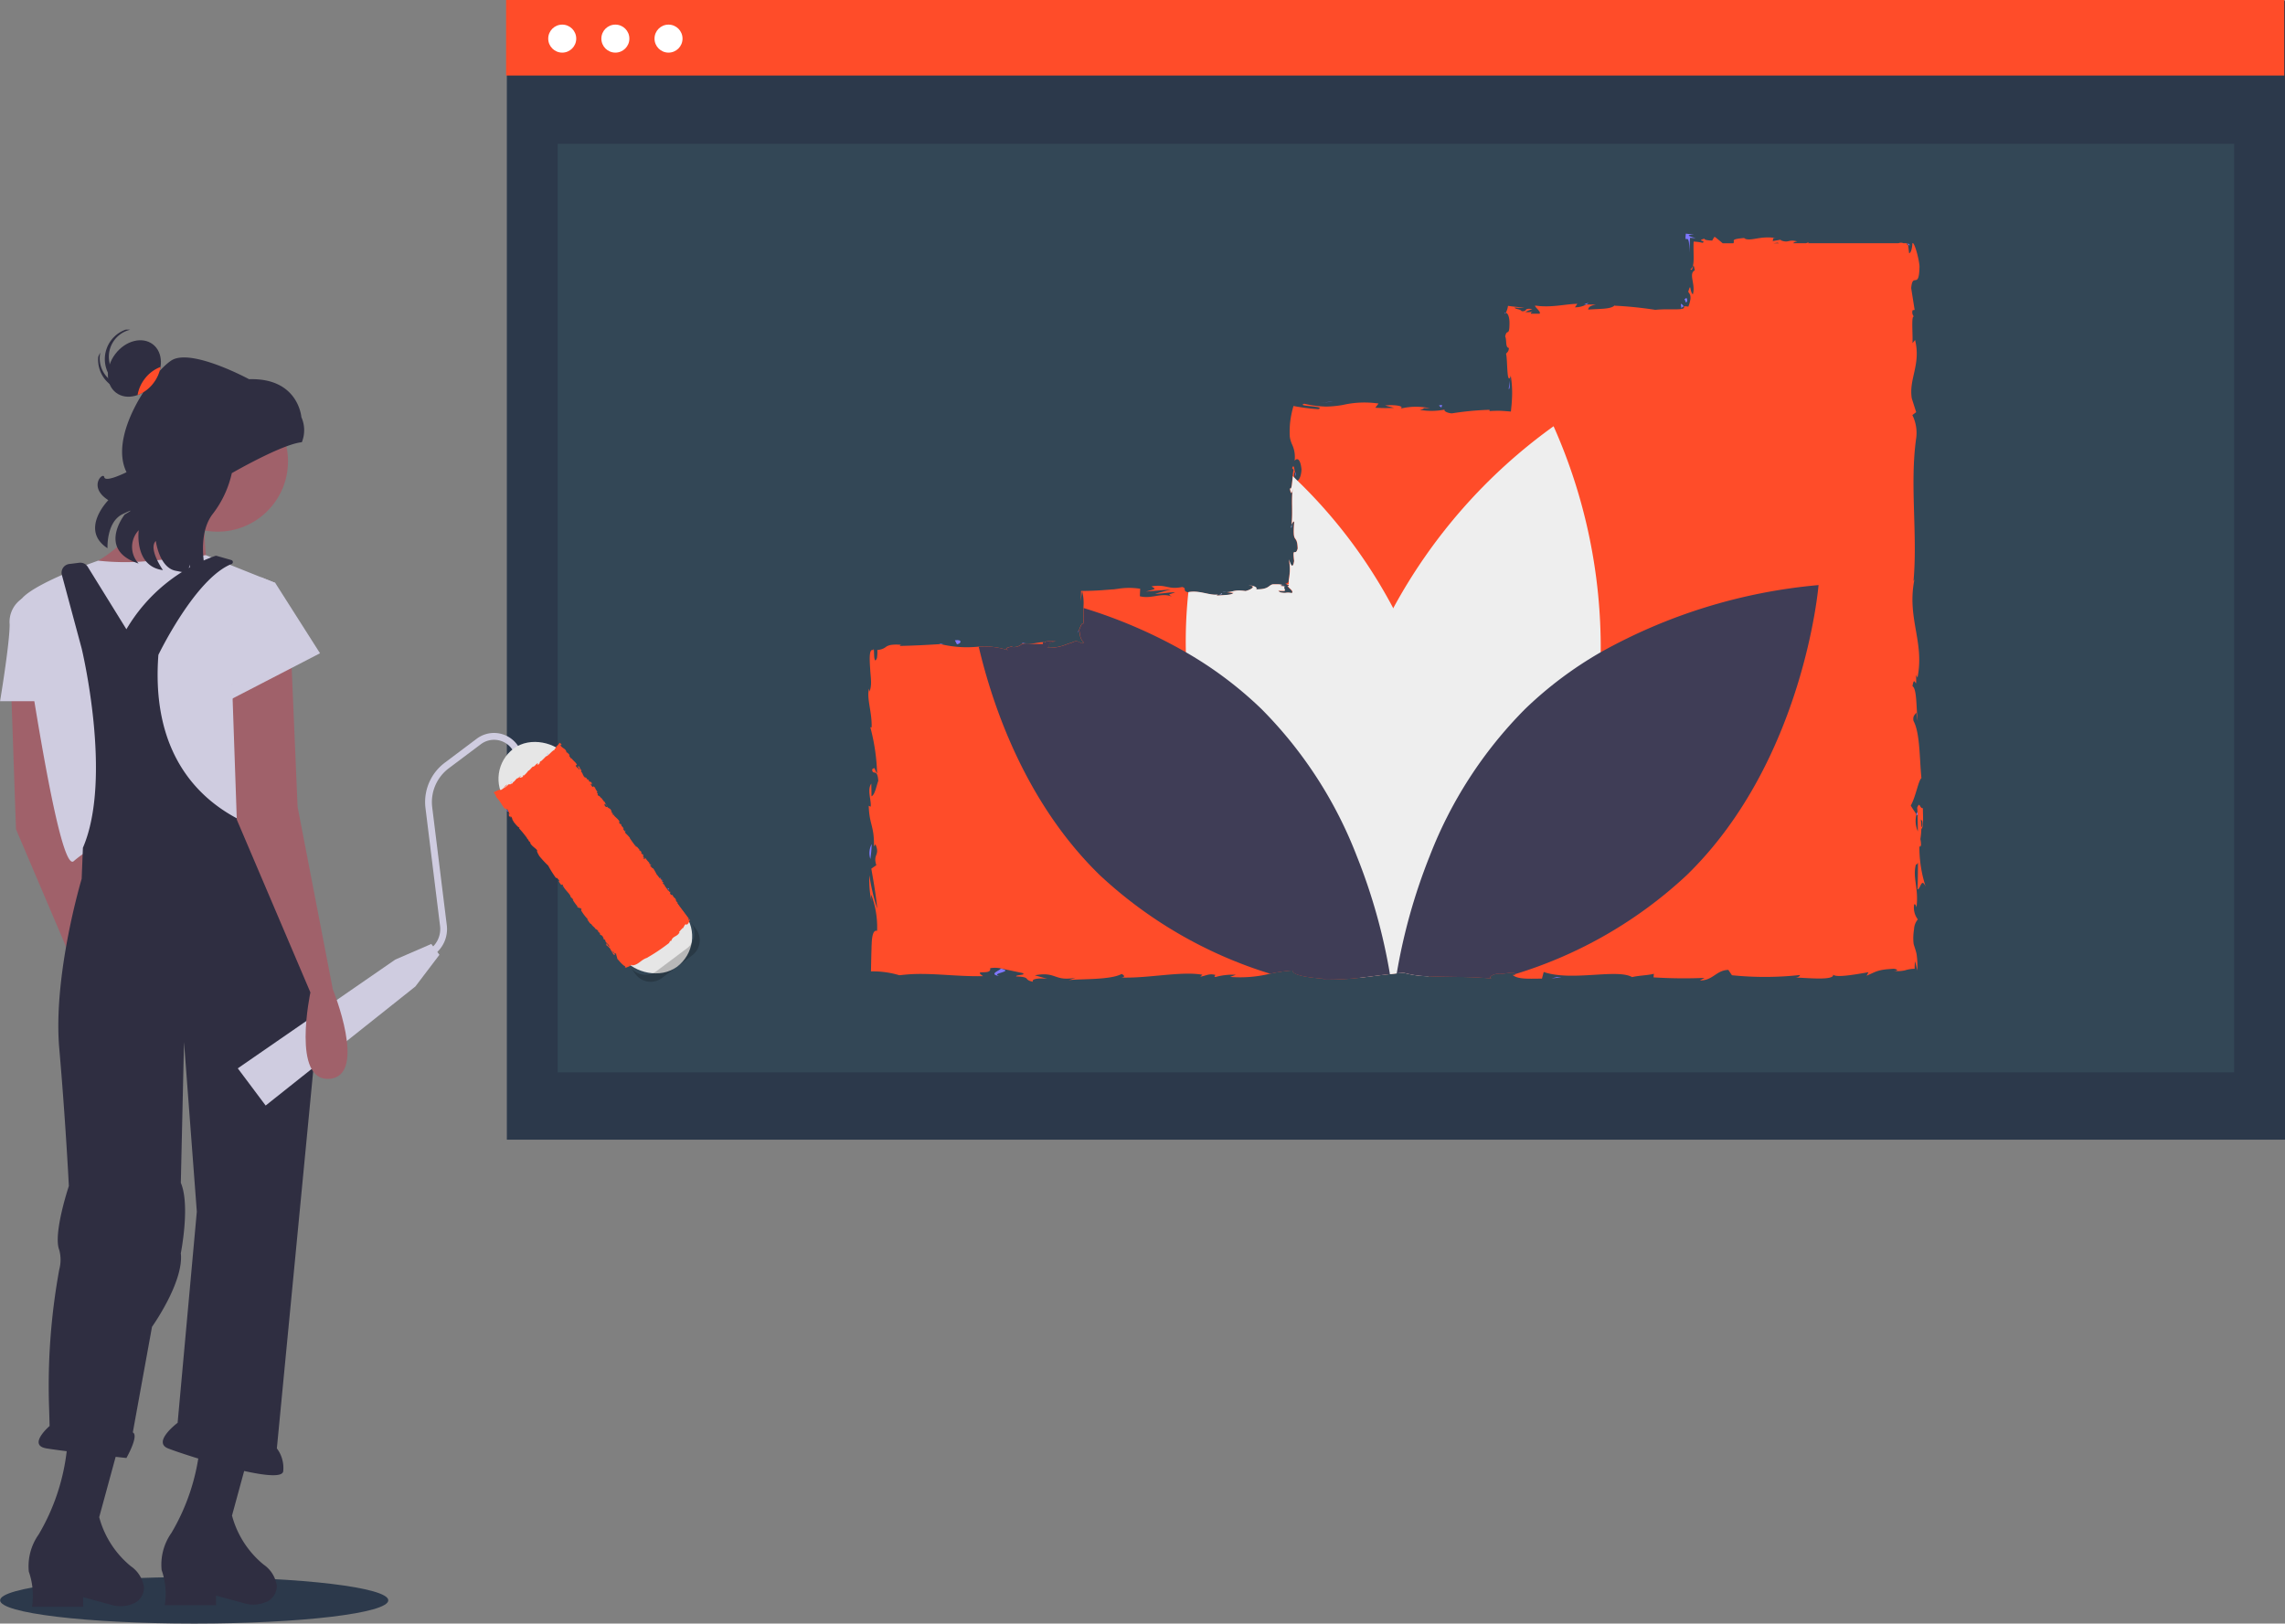 <svg xmlns="http://www.w3.org/2000/svg" viewBox="0 0 156.657 111.322">
  <rect x="0" y="0" width="156.657" height="111.322" fill="#808080" stroke="none"/>
  <g transform="translate(0)"><ellipse cx="13.307" cy="1.594" rx="13.307" ry="1.594" transform="translate(0.007 108.134)" fill="#2c394b"/><path d="M0,0H121.908V78.075H0Z" transform="translate(34.749 0.069)" fill="#2c394b"/><rect width="114.936" height="63.664" transform="translate(38.235 9.862)" fill="#334756"/><rect width="121.908" height="5.179" transform="translate(34.697)" fill="#ff4c29"/><circle cx="0.96" cy="0.96" r="0.96" transform="translate(37.586 1.688)" fill="#fff"/><circle cx="0.96" cy="0.96" r="0.96" transform="translate(41.229 1.688)" fill="#fff"/><circle cx="0.96" cy="0.96" r="0.96" transform="translate(44.873 1.688)" fill="#fff"/><path d="M742.29,281.894a.932.932,0,0,0-.034.219Z" transform="translate(-638.735 -256.004)" fill="#7f77ff"/><path d="M659.161,318.784c-.007-.16-.035-.227-.061-.235C659.118,318.7,659.136,318.82,659.161,318.784Z" transform="translate(-570.305 -286.168)" fill="#7f77ff"/><path d="M657.638,338.945c-.005.069-.01.133-.019.211A.333.333,0,0,1,657.638,338.945Z" transform="translate(-569.079 -302.951)" fill="#7f77ff"/><path d="M741.836,283.128l-.09.561C741.84,283.729,741.816,283.4,741.836,283.128Z" transform="translate(-638.315 -257.019)" fill="#7f77ff"/><path d="M770.88,253.045h.171a.878.878,0,0,0,.142-.117Z" transform="translate(-662.29 -232.168)" fill="#7f77ff"/><path d="M808.488,253.678a.2.2,0,0,1,.154-.167,1.1,1.1,0,0,0-.153-.172C808.406,253.328,808.494,253.572,808.488,253.678Z" transform="translate(-693.209 -232.505)" fill="#7f77ff"/><path d="M848.169,228.273l.061-.01Z" transform="translate(-725.891 -211.87)" fill="#7f77ff"/><path d="M847.381,228.344l.14-.023C847.474,228.327,847.422,228.335,847.381,228.344Z" transform="translate(-725.243 -211.918)" fill="#7f77ff"/><path d="M740.242,256.829a.081.081,0,0,0-.087.04C740.186,256.889,740.215,256.869,740.242,256.829Z" transform="translate(-637.006 -235.377)" fill="#7f77ff"/><path d="M896.326,229.863l.013.114a.542.542,0,0,0,.136.025Z" transform="translate(-765.52 -213.187)" fill="#7f77ff"/><path d="M654.357,362.1s0,0,0,.005,0,0,0,.005-.026.007-.045.01a.151.151,0,0,0-.03-.005c.026,0,.052-.009.073-.01C654.353,362.106,654.355,362.1,654.357,362.1Z" transform="translate(-566.336 -322.009)" fill="#7f77ff"/><path d="M543,511.191c-.683-.218,1.111-.279.083-.521C543.175,510.765,542.145,511.05,543,511.191Z" transform="translate(-474.483 -444.265)" fill="#7f77ff"/><path d="M574.9,379.852a.427.427,0,0,1-.107.154C574.843,379.892,574.873,379.857,574.9,379.852Z" transform="translate(-500.927 -336.614)" fill="#7f77ff"/><path d="M631.192,364.825a1.7,1.7,0,0,1-.279-.031Z" transform="translate(-547.11 -324.223)" fill="#7f77ff"/><path d="M553.628,384.645a.755.755,0,0,0-.288,0,.289.289,0,0,0,.063.03A.436.436,0,0,1,553.628,384.645Z" transform="translate(-483.275 -340.547)" fill="#7f77ff"/><path d="M554.966,384.709c.036.006.074.014.122.02A.928.928,0,0,0,554.966,384.709Z" transform="translate(-484.613 -340.611)" fill="#7f77ff"/><path d="M521.259,384.828c.032.019.075.033.112.049l.193-.013Z" transform="translate(-456.875 -340.709)" fill="#7f77ff"/><path d="M549.749,385.752a.024.024,0,0,1-.014.019Z" transform="translate(-480.308 -341.469)" fill="#7f77ff"/><path d="M890.148,511.566l-.121-.011C890.072,511.56,890.112,511.564,890.148,511.566Z" transform="translate(-760.336 -444.993)" fill="#7f77ff"/><path d="M899.965,480.048h0C899.963,480.056,899.964,480.054,899.965,480.048Z" transform="translate(-768.511 -419.066)" fill="#7f77ff"/><path d="M629.552,365.611a.958.958,0,0,0,.182-.054C629.86,365.591,629.687,365.589,629.552,365.611Z" transform="translate(-545.99 -324.851)" fill="#7f77ff"/><path d="M898.986,358.819c.009-.041.019-.087.031-.144C899.005,358.723,899,358.771,898.986,358.819Z" transform="translate(-767.709 -319.187)" fill="#7f77ff"/><path d="M565.909,269.2a.366.366,0,0,1,.078-.111l.024.087a1.566,1.566,0,0,0-.035-.532,5.171,5.171,0,0,0,.066-.7c.184-.1.1-.991.109-1.421-.243.035-.2-.518-.4-.014.014-.03.023.118.033.381a1.159,1.159,0,0,0,.026.184l-.023-.029c.005.282.01.651.017,1.071a1.751,1.751,0,0,1-.094-1.173c-.156-.22-.317-.464-.392-.6.34-.589.523-1.726.731-1.883-.135-1.315-.09-3.1-.547-3.926-.059-.374.132-.43.2-.57a3.143,3.143,0,0,0,.1.591c-.118-.749-.045-2.216-.366-2.395.144-.943.295.53.243-.766l.1.175c.5-2.5-.769-4.087-.191-6.823-.023.1-.043.163-.081.191.289-3.219-.272-6.636.187-9.814a2.726,2.726,0,0,0-.267-1.552l.262-.2-.3-.943c-.222-1.336.641-2.313.224-4.006l-.177.218c.035-.608-.1-1.925.1-1.823a.432.432,0,0,1-.09-.437l.137-.019-.236-1.494c.1-1.156.544.182.57-1.507-.052-.627-.4-1.786-.49-1.551-.005.253-.085.646-.222.665l-.071-.574-.076-.023v-.092h-.248a.416.416,0,0,0-.326,0h-6.212l.068-.068-.2.068h-.877c.026-.052.109-.1.282-.116-.638-.178-.565.128-1.111-.071-.061-.031-.035-.049.022-.062l-.624.107c.123-.076-.1-.255.279-.2-1.116-.208-1.8.27-2.221,0l.094-.021c-1.159.09-.669.192-.835.369h-.724l-.145-.121-.2-.163a1.379,1.379,0,0,0-.216-.163,2.025,2.025,0,0,0-.159.263c-.18-.009-.551-.028-.534-.135-.317.092-.251.12-.175.147s.184.054.055.14a3.268,3.268,0,0,0-.619-.085c-.023.385.005.851,0,1.206-.009.371-.052.61-.222.684.2.275.156-.736.3.085-.454.23.076.96-.132,1.644-.234-.2-.109-.877-.319-.17a.616.616,0,0,1,.142.246.77.77,0,0,1,.007.282,2.607,2.607,0,0,1-.14.487.855.855,0,0,0-.314-.019c.1.158-.128.191-.476.2l-.7,0c-.258,0-.523.01-.773.036a26.794,26.794,0,0,0-2.8-.286l.026-.054c-.179.319-1.133.258-1.83.324.028-.191.152-.265.53-.35l-.655,0a1.618,1.618,0,0,1-.781.192l.165-.239c-.435.007-.873.078-1.343.126-.236.024-.477.042-.731.045-.126,0-.257,0-.39-.009-.066,0-.133-.009-.2-.016l-.229-.026c-.024.055.061.123.114.192a1.559,1.559,0,0,1,.18.218.151.151,0,0,1,.016.149h-.606c0-.066.042-.125.17-.156a1.308,1.308,0,0,1-.549.036c.138-.066.3-.133.482-.2-.658-.088-.27.168-.733.149-.1-.17-.444-.121-.482-.256a3.079,3.079,0,0,0,.671,0c-.345-.017-.752-.057-1.126-.113a1.472,1.472,0,0,1-.149.478c.1.009.23.172.251.617.007.57-.045.662-.109.7-.031.017-.066.019-.1.064a.406.406,0,0,0-.047.1.7.7,0,0,0-.038.144c.118.211-.005.766.251.781,0,.255-.121.3-.191.4.113.451.033,2.1.3,1.6l.017-.116c.005.023.007.047.012.075a7.067,7.067,0,0,1,.083,1.353c-.01.378-.047.736-.081,1.052-.255-.022-.49-.042-.71-.052-.111,0-.218-.007-.326,0l-.208.005c-.073.005-.147.009-.22.012l0-.085a19.85,19.85,0,0,0-2.571.243c-.258,0-.61-.158-.5-.258a4.646,4.646,0,0,1-1.708.019c.671-.149-.232-.133.688-.109a4.38,4.38,0,0,0-2,.023c.317-.22-.653-.275-1.066-.211l.608.158a10.835,10.835,0,0,1-1.282-.007l.222-.288a6.667,6.667,0,0,0-2.438.094,7.07,7.07,0,0,1-1.086.113l-.132,0-.168-.009c-.13-.007-.262-.017-.4-.033a8.015,8.015,0,0,1-.868-.152c-.312.1.1.135.487.175s.75.085.48.2a13.845,13.845,0,0,1-1.707-.22,6.683,6.683,0,0,0-.234,1.156c-.021.227-.028.433-.028.615,0,.09,0,.177.007.256,0,.036,0,.09.007.107l.01.064a1.932,1.932,0,0,0,.14.435,2.027,2.027,0,0,1,.175,1.128c.1-.151.378-.291.473.584-.021.485-.17.75-.3.775-.075.016-.144-.045-.184-.18a.544.544,0,0,1-.026-.106c-.009-.2.024-.289.059-.282-.038-.263-.081-.61-.192-.286l.1.106a3.213,3.213,0,0,0-.066.45c-.047.466-.075,1.008-.2.816.085.528.149.347.2-.005-.109.936.012,1.518-.081,2.531.057-.172.178-.331.177-.159-.128,1.584.2.7.241,1.771-.158.61-.374-.218-.244.861-.106.66-.272.14-.355-.121a3.845,3.845,0,0,1,0,1.358c-.005.029-.009.059-.014.087l-.01.064-.007.036c0,.01,0,.009-.005.012l-.014.017a.316.316,0,0,1-.052.047.521.521,0,0,0-.069.048.354.354,0,0,0-.062-.074.115.115,0,0,1,.028.088.648.648,0,0,0,.066.038.664.664,0,0,0,.14.054c-.035.05-.037.1-.1.038a.116.116,0,0,1-.021-.019,1.237,1.237,0,0,0,.215.244c.09.092.2.191.1.282a1.082,1.082,0,0,0-.435-.017c-.036,0-.073,0-.107,0a1.372,1.372,0,0,1-.163-.019.29.29,0,0,1-.218-.125c.161.012.277.016.364.014.047,0,.064-.007.078-.019s.007-.061-.009-.1c-.029-.071-.04-.151.012-.191l-.024,0a.149.149,0,0,1-.045-.009l-.2-.019c-.045-.031.043-.057.126-.073-.094-.019-.177-.033-.249-.043a1.217,1.217,0,0,0-.435,0c-.315.074-.248.35-1.142.345.159-.152-.294-.291-.5-.258.511,0,.244.256-.224.374-.813-.12-.882.088-1.308.074l.485.057c-.165.154-.57.133-1.135.182-.016-.038.028-.059.09-.074-.584.09-1.284-.312-2.052-.163l-.022,0c-.405-.1-.04-.288-.4-.359-.981.2-1.062-.211-2.095-.047.3.208.35.158-.378.359l1.7-.146-1.09.3c.513,0,1.081-.13,1.388-.094-.52.168-.466.116-.22.288-.7-.31-1.39.182-2.2-.028l.024-.513a4.819,4.819,0,0,0-1.554.007l-.2.026-.1.012-.026,0-.04,0-.081.007-.653.05c-.438.029-.885.05-1.4.047,0,.229-.009.466-.021.714l.081-.653.064.007a.07.07,0,0,1-.031.026,3.25,3.25,0,0,1,.073.981c0,.029,0,.061,0,.092v0c0,.163-.009.333-.01.5q0,.151.005.3c0,.048.005.1.007.142l.005.068.007.047c-.172-.048-.234.272-.34.49.031-.007.047.062.057.172.01.045.016.1.028.166a.916.916,0,0,0,.244.478.429.429,0,0,1-.088.068,3.037,3.037,0,0,1-.312-.137.5.5,0,0,0-.315.036c-.022.01-.045.023-.068.035a.174.174,0,0,1-.057.019l-.071.021c-.1.029-.185.061-.274.092a3.047,3.047,0,0,1-1.324.227c.369-.185-.189-.307.634-.44-.411,0-.778-.033-.785.085a.352.352,0,0,0-.14-.021c-.206,0-.537.081-.84.118a1.425,1.425,0,0,1-.438,0,.371.371,0,0,1-.094-.028.5.5,0,0,0-.054.028.828.828,0,0,1-.636.211.044.044,0,0,1-.012-.066c-.092.071-.676.111-.3.286a5.3,5.3,0,0,0-2.026-.244,7.666,7.666,0,0,1-2.6-.175c-.447.028-.939.057-1.423.08l-.709.028-.334.01L496,255.4c.035-.026.035-.047.054-.059a.218.218,0,0,1,.133-.009c-.031,0-.052-.009-.09-.01l-.113-.009c-.073,0-.14-.005-.2-.007a2.707,2.707,0,0,0-.319.017.955.955,0,0,0-.369.114,1.023,1.023,0,0,1-.627.236,3.008,3.008,0,0,1-.028.558c-.069.151-.113.185-.142.135a1.021,1.021,0,0,1-.05-.319c-.016-.276-.01-.587-.062-.355-.281-.125-.262.537-.213,1.261.024.421.055.6.061.87a1.913,1.913,0,0,1-.1.712l-.033-.208c-.192.655.213,1.6.173,2.67,0,0-.05-.052-.085-.007a13.658,13.658,0,0,1,.461,3.148c-.22-.321-.116-.468-.34-.272.031.463.359-.135.421.787-.12.3-.225.965-.464,1.053l-.014-.87c-.308.445.012,1.124-.042,1.584l-.135-.059c.043,1.332.383,1.351.359,2.783l.1-.147c.338.783-.189.657.062,1.436l-.343.237c.083.516.331,1.807.4,2.734a13.758,13.758,0,0,1-.534-2.279,7.022,7.022,0,0,0,.194,2.006,1.809,1.809,0,0,1-.064-.671,6.293,6.293,0,0,1,.4,2.474c-.217-.059-.31.2-.355.613,0,.026-.005.052-.007.08s-.005.078-.007.118c0,.081-.007.165-.012.251,0,.173-.009.357-.014.544-.009.383-.017.785-.026,1.175a6.316,6.316,0,0,1,1.942.262l.142-.012.088-.01.17-.017q.169-.016.338-.026c.225-.016.451-.021.677-.023.452,0,.91.017,1.376.043.932.052,1.9.13,2.952.109-.745-.515.613-.014.485-.544a1.923,1.923,0,0,1,.717.009l-.071-.016.075.019v0l1.483.315c.352.154-.466.116-.421.236,1.073.042.451.225,1.159.366-.146-.189.373-.272.984-.2l-.861-.244c1.5-.282,1.3.445,2.805.165l-.478.168c.776-.1,2.859,0,3.62-.423.137.061.319.206-.023.244,1.852.064,4.122-.452,5.562-.191l-.14.13c.345-.038.6-.244,1.034-.114-.023.054-.14.13.021.137a4.225,4.225,0,0,1,1.376-.151l-.392.146a8.649,8.649,0,0,0,2.758-.223,10.877,10.877,0,0,1,1.528-.22c0,.381,1.417.506,2.128.567l-.026.054a18.832,18.832,0,0,0,2.524-.123c.643-.071,1.267-.161,1.927-.236h0l.127-.016c.152-.017.308-.033.466-.049l.149-.016.328-.026a6.769,6.769,0,0,0,1.691.239c1.355.066,3.06.012,4.349.166-.3-.069.049-.3.393-.336.428.073,1.163-.224,1.192.028a.171.171,0,0,1,0,.057l-.154-.007h-.009l0,0c.345.341,1.28.251,2.012.26l.12-.457c1.915.665,5.016-.244,6.061.352.463-.114,1.034-.113,1.492-.227l-.024.244a32.756,32.756,0,0,0,3.5.035l-.322.177c.892.016,1.126-.709,1.951-.723l.246.366a22.268,22.268,0,0,0,4.671-.016c-.024.054-.071.159-.322.175.709.009,2.7.232,2.587-.208.17.248,1.632-.023,2.427-.159l-.13.241c.355-.154.537-.253.755-.322a2.516,2.516,0,0,1,.379-.088c.08-.012.156-.024.265-.035l.449-.033c.3.029.348.163,0,.144a2.241,2.241,0,0,0,.781-.035,2.252,2.252,0,0,1,.665-.106,4.406,4.406,0,0,1,.028-.522c.052.2.1.414.154.639a5.876,5.876,0,0,0-.047-1.111c-.042-.222-.107-.386-.2-.693-.007-.042-.012-.087-.016-.133s-.007-.087-.01-.133c0-.076-.005-.159,0-.243a3.91,3.91,0,0,1,.05-.515,1.129,1.129,0,0,1,.258-.677,1.33,1.33,0,0,1-.25-1.024c.083-.064.135.107.159.2.165-1.346-.281-2-.043-2.928a.2.2,0,0,0,.144-.156c-.005.981-.017,1.785-.033,1.849.22-.012.26-.859.565-.177A8.713,8.713,0,0,1,565.909,269.2Zm.2-1.793c.035.288-.014.383-.064.423,0-.135-.012-.295-.03-.5-.009-.007-.019-.024-.029-.033a.331.331,0,0,1,.123.113Zm-9.918-39.654a.381.381,0,0,1,.083.038H555.9c.088-.014.182-.026.284-.038Z" transform="translate(-434.318 -211.11)" fill="#ff4c29"/><path d="M655.152,362.622a.064.064,0,0,1-.043.021A.145.145,0,0,1,655.152,362.622Z" transform="translate(-567.021 -322.435)" fill="#7f77ff"/><path d="M629.328,365.867l.04-.008Z" transform="translate(-545.806 -325.099)" fill="#7f77ff"/><path d="M899.716,450.11a.9.9,0,0,1-.018-.118c-.022.059-.04.114-.055.171l.076.1Z" transform="translate(-768.25 -394.333)" fill="#7f77ff"/><path d="M742.448,281.522a.247.247,0,0,1,.035-.08c-.012.025-.019.025-.029.042Z" transform="translate(-638.893 -255.631)" fill="#7f77ff"/><path d="M810.317,226.518c.078,0,.167.115.15.944l.052-1.019.383.018c-.309-.094-.819-.221-.113-.243l-.56-.065C810.171,226.642,810.239,226.52,810.317,226.518Z" transform="translate(-694.652 -210.134)" fill="#7f77ff"/><path d="M810.021,251.291c-.022-.194-.056-.2-.091-.177s-.072.074-.1.05C809.917,251.395,809.938,251.506,810.021,251.291Z" transform="translate(-694.343 -230.668)" fill="#7f77ff"/><path d="M714.957,292.721l.06-.222C714.555,292.532,715.013,292.586,714.957,292.721Z" transform="translate(-616.148 -264.731)" fill="#7f77ff"/><path d="M511.393,155.492l.038,0,.071-.006.285-.024.2-.032-.386.04-.193.02-.315.02.237-.012Z" transform="translate(-420.584 -127.902)" fill="#7f77ff"/><path d="M527.378,383.547l.14.273C527.83,383.771,527.9,383.464,527.378,383.547Z" transform="translate(-461.91 -339.643)" fill="#7f77ff"/><path d="M494.445,462.512a1.3,1.3,0,0,0-.09,1.022A9.435,9.435,0,0,0,494.445,462.512Z" transform="translate(-434.683 -404.635)" fill="#7f77ff"/><path d="M600.654,378.4l.687-.076-.323-.015Z" transform="translate(-494.282 -311.313)" fill="#7f77ff"/><path d="M697.908,316.24a26.307,26.307,0,0,1-.875,6.224c-2.1,7.762-7.846,13.411-10.942,15.994a6.768,6.768,0,0,1-1.691-.239l-.328.026-.149.016c-.158.016-.314.031-.466.049l-.127.016h0a39.323,39.323,0,0,1-2.143-8.111l0,0v0a29.146,29.146,0,0,1,.506-11.9,25.933,25.933,0,0,1,1.994-5.1,37.109,37.109,0,0,1,10.99-12.47A37.307,37.307,0,0,1,697.908,316.24Z" transform="translate(-588.165 -271.519)" fill="#eee"/><path d="M657.638,338.945c-.005.069-.01.133-.019.211A.333.333,0,0,1,657.638,338.945Z" transform="translate(-569.079 -302.951)" fill="#fff"/><path d="M629.552,365.611a.958.958,0,0,0,.182-.054C629.86,365.591,629.687,365.589,629.552,365.611Z" transform="translate(-545.99 -324.851)" fill="#fff"/><path d="M630.912,364.794l.279.031A1.706,1.706,0,0,1,630.912,364.794Z" transform="translate(-547.109 -324.223)" fill="#fff"/><path d="M654.306,362.124a.15.15,0,0,0-.029-.005c.026,0,.052-.009.073-.01,0,0,.005-.005.007-.005s0,0,0,.005,0,0,0,.005S654.325,362.121,654.306,362.124Z" transform="translate(-566.336 -322.009)" fill="#fff"/><path d="M655.152,362.622a.064.064,0,0,1-.043.021A.145.145,0,0,1,655.152,362.622Z" transform="translate(-567.021 -322.435)" fill="#fff"/><path d="M633.461,346.1s0,.007,0,.01a39.275,39.275,0,0,1-2.116,8.034l-.149.016c-.158.016-.314.031-.466.048l-.127.016h0c-.66.074-1.284.165-1.927.236-3.065-2.535-8.935-8.23-11.061-16.1a26.213,26.213,0,0,1-.877-6.226,31.919,31.919,0,0,1,.172-4.115c.768-.149,1.468.253,2.052.163-.062.016-.106.036-.09.075.565-.049.97-.028,1.135-.182l-.485-.057c.426.014.5-.194,1.308-.074.468-.118.735-.371.224-.374.206-.033.66.106.5.258.894.005.827-.27,1.142-.345h.435c.073.01.156.024.25.043-.083.016-.172.042-.126.073l.2.019a.146.146,0,0,0,.045.009l.024,0c-.052.04-.042.12-.012.191.016.042.033.081.009.1s-.031.019-.078.019c-.087,0-.2,0-.364-.014a.29.29,0,0,0,.218.125,1.376,1.376,0,0,0,.163.019c.035,0,.071,0,.107,0a1.08,1.08,0,0,1,.435.017c.1-.092-.005-.191-.1-.282a1.235,1.235,0,0,1-.215-.244.118.118,0,0,0,.021.019c.068.062.069.012.1-.038a.664.664,0,0,1-.14-.054h.126v-.277c.005-.028.009-.057.014-.087a3.843,3.843,0,0,0,0-1.358c.083.262.25.781.355.121-.13-1.079.087-.251.244-.861-.045-1.073-.369-.187-.241-1.771,0-.172-.12-.012-.177.159.094-1.014-.028-1.6.081-2.531-.05.352-.114.534-.2.005.123.192.151-.35.2-.816l.123.118c.061.059.123.12.184.18a34.79,34.79,0,0,1,6.574,8.75h0a25.767,25.767,0,0,1,2,5.094A29.156,29.156,0,0,1,633.461,346.1Z" transform="translate(-535.436 -287.421)" fill="#eee"/><path d="M574.9,379.852a.427.427,0,0,1-.107.154C574.843,379.892,574.873,379.857,574.9,379.852Z" transform="translate(-500.927 -336.614)" fill="#3f3d56"/><path d="M549.749,385.752a.024.024,0,0,1-.014.019Z" transform="translate(-480.308 -341.469)" fill="#3f3d56"/><path d="M564.779,396.223l-.126.016h0c-.66.074-1.284.165-1.927.236a18.817,18.817,0,0,1-2.525.123l.026-.054c-.71-.061-2.131-.185-2.128-.567a10.863,10.863,0,0,0-1.528.22,30.055,30.055,0,0,1-11.684-6.761c-5.034-4.9-7.305-11.443-8.3-15.66a5.3,5.3,0,0,1,2.025.244c-.372-.175.211-.215.3-.286a.044.044,0,0,0-.009.036.045.045,0,0,0,.021.03.829.829,0,0,0,.636-.211h1.426v-.118a.353.353,0,0,1,.14.021c.007-.118.374-.087.785-.085-.823.133-.265.255-.634.44a3.047,3.047,0,0,0,1.324-.227c.088-.031.179-.062.274-.092l.071-.021a.172.172,0,0,0,.057-.019c.023-.012.045-.024.068-.035a.5.5,0,0,1,.315-.036,3.008,3.008,0,0,0,.312.137.424.424,0,0,0,.088-.068.917.917,0,0,1-.244-.478c-.012-.066-.017-.121-.028-.166-.01-.109-.026-.178-.057-.172.106-.218.168-.539.34-.49l-.007-.047-.005-.068c0-.047-.005-.094-.007-.142q-.005-.146-.005-.3c0-.17.007-.34.01-.5a34.139,34.139,0,0,1,7,3.027,26.326,26.326,0,0,1,5.186,3.893,29.157,29.157,0,0,1,6.534,10.079v0l0,0A39.249,39.249,0,0,1,564.779,396.223Z" transform="translate(-469.487 -329.432)" fill="#3f3d56"/><path d="M743.233,513.169h.009l-.007,0Z" transform="translate(-639.539 -446.321)" fill="#3f3d56"/><path d="M727.342,362.231s-.984,12.049-9.034,19.886a30.085,30.085,0,0,1-11.784,6.794c-.029-.251-.764.045-1.192-.028-.345.038-.691.267-.393.336-1.289-.154-2.994-.1-4.349-.166a6.773,6.773,0,0,1-1.691-.239l-.327.026-.149.016a39.374,39.374,0,0,1,2.266-8.06,29.216,29.216,0,0,1,6.532-10.067,26.3,26.3,0,0,1,5.186-3.893A37.343,37.343,0,0,1,727.342,362.231Z" transform="translate(-602.664 -322.114)" fill="#3f3d56"/><path d="M190.4,322.964s-2.413,4.827-6.143,5.924,9,0,9,0-.658-3.51.219-3.949S190.4,322.964,190.4,322.964Z" transform="translate(-178.988 -289.801)" fill="#a0616a"/><path d="M198.583,265.574a1.9,1.9,0,0,1,1.4-2.258l.031,0a1.32,1.32,0,0,0-.341-.006,2.146,2.146,0,0,0,.445,4.143A2.028,2.028,0,0,1,198.583,265.574Z" transform="translate(-191.074 -240.703)" fill="#2f2e41"/><path d="M196.984,274.416a1.9,1.9,0,0,1-1.446-2.227c0-.01.008-.019.012-.028a1.318,1.318,0,0,0-.15.306,2.146,2.146,0,0,0,3.937,1.365A2.028,2.028,0,0,1,196.984,274.416Z" transform="translate(-188.665 -247.995)" fill="#2f2e41"/><path d="M162.076,395.475l.322,9.292,5.046,11.847s-1.316,6.143,1.316,5.924.219-6.143.219-6.143l-2.413-12.505-.439-10.311Z" transform="translate(-161.302 -347.91)" fill="#a0616a"/><circle cx="4.827" cy="4.827" r="4.827" transform="translate(10.092 26.801)" fill="#a0616a"/><path d="M182.658,352.538l-4.757-1.9s-.948.145-3.58.365a16.755,16.755,0,0,1-3.8.012s-5.632,1.962-5.413,3.059,2.633,18.429,3.73,17.551a6.583,6.583,0,0,1,1.755-1.1l12.067-1.1Z" transform="translate(-163.791 -312.573)" fill="#cfcce0"/><path d="M159.9,367.562h-.714a1.923,1.923,0,0,0-.822,1.755c0,1.316-.658,5.265-.658,5.265h3.51Z" transform="translate(-157.702 -326.501)" fill="#cfcce0"/><path d="M178.673,355.914l-2.65-4.281a.6.6,0,0,0-.583-.279l-.691.086a.6.6,0,0,0-.5.75l1.357,5.04s2.145,8.9.085,13.666l-.085,2.13s-1.975,6.582-1.536,11.628.658,9.434.658,9.434-1.1,3.291-.658,4.388a2.566,2.566,0,0,1,0,1.337,44.3,44.3,0,0,0-.691,9.664l.029,1.066s-1.536,1.316-.219,1.536,5.485.658,5.485.658.878-1.536.439-1.755l1.316-7.24s2.194-3.072,1.975-5.046c0,0,.658-3.291,0-4.827l.219-9.653.878,11.628-1.316,14.48s-1.755,1.316-.658,1.755,7.9,2.633,7.9,1.536a2.221,2.221,0,0,0-.439-1.536l2.852-29.618L190.3,370.174s-10.311-.878-9.434-12.505c0,0,2.523-5.239,5.013-6.228a.143.143,0,0,0-.01-.272l-1.011-.289a.138.138,0,0,0-.084,0A11.552,11.552,0,0,0,178.673,355.914Z" transform="translate(-170.007 -312.768)" fill="#2f2e41"/><path d="M222.668,695.238l-.035.315a14.521,14.521,0,0,1-1.918,5.691,3.769,3.769,0,0,0-.679,2.55,4.982,4.982,0,0,1,.219,2.413h3.51v-.658l1.96.535a2.171,2.171,0,0,0,1.331-.041,1.2,1.2,0,0,0,.878-1.152,2.114,2.114,0,0,0-.908-1.468,6.516,6.516,0,0,1-2.139-3.269l-.025-.09,1.316-4.827Z" transform="translate(-208.956 -596.147)" fill="#2f2e41"/><path d="M171.255,695.858l-.035.316a14.521,14.521,0,0,1-1.918,5.691,3.769,3.769,0,0,0-.679,2.55,4.982,4.982,0,0,1,.219,2.413h3.51v-.658l1.96.534a2.171,2.171,0,0,0,1.331-.041,1.2,1.2,0,0,0,.878-1.152,2.114,2.114,0,0,0-.908-1.468,6.517,6.517,0,0,1-2.139-3.269l-.025-.09,1.316-4.827Z" transform="translate(-166.648 -596.657)" fill="#2f2e41"/><path d="M203.872,282.008s3.458-2,4.8-2.119a2.2,2.2,0,0,0-.031-1.722s-.2-2.709-3.586-2.6c0,0-3.994-2.164-5.335-1.28s-4.327,5.123-3.066,7.656c0,0-1.458.734-1.527.339s-1.153.666.278,1.579c0,0-2,2.026-.056,3.294,0,0-.089-1.8,1.04-2.34s.141.027.141.027-1.932,2.421.954,3.364a1.669,1.669,0,0,1,.006-2.287s-.336,2.477,1.66,2.738c0,0-1.029-1.471-.488-2,0,0,.23,1.824,1.356,2.044l.845.164.286-1.47s-.8,1.878,1.075,1.989c0,0-.908-2.846.294-4.519A7.089,7.089,0,0,0,203.872,282.008Z" transform="translate(-187.979 -249.566)" fill="#2f2e41"/><ellipse cx="2.084" cy="1.645" rx="2.084" ry="1.645" transform="matrix(0.604, -0.797, 0.797, 0.604, 6.645, 25.933)" fill="#2f2e41"/><path d="M212.536,277.771a2.436,2.436,0,0,0-1.094.828,2.482,2.482,0,0,0-.48,1.1,2.437,2.437,0,0,0,1.094-.828A2.482,2.482,0,0,0,212.536,277.771Z" transform="translate(-201.53 -252.611)" fill="#ff4c29"/><path d="M313.141,436.154l-.279-.372,2.023-1.516a1.709,1.709,0,0,0,.67-1.574l-1-8.092a3.368,3.368,0,0,1,1.32-3.1l2.2-1.652a1.972,1.972,0,0,1,2.758.4l.511.681-.372.279-.511-.681a1.507,1.507,0,0,0-2.107-.3l-2.2,1.652a2.9,2.9,0,0,0-1.137,2.673l1,8.092a2.175,2.175,0,0,1-.852,2Z" transform="translate(-285.385 -369.201)" fill="#cfcce0"/><path d="M104.231,368.387l1.649-2.172-.557-.744-2.473,1.073L92.055,374l1.911,2.55Z" transform="translate(-75.753 -300.748)" fill="#cfcce0"/><rect width="5.178" height="18.688" rx="2.589" transform="translate(33.14 52.881) rotate(-36.846)" fill="#e6e6e6"/><path d="M406.232,493.174l-.3-.4-.06-.08a1.288,1.288,0,0,1-.258,1.8l-2.083,1.561a1.288,1.288,0,0,1-1.8-.258l.06.08.3.4a1.288,1.288,0,0,0,1.8.258l2.083-1.561A1.288,1.288,0,0,0,406.232,493.174Z" transform="translate(-358.514 -429.474)" opacity="0.2"/><path d="M392.106,447.208c-.018-.018-.033-.032-.034-.024C392.089,447.2,392.1,447.21,392.106,447.208Z" transform="translate(-350.566 -392.02)" fill="#7f77ff"/><path d="M390.328,444.266a.048.048,0,0,0-.018-.031Z" transform="translate(-349.117 -389.595)" fill="#7f77ff"/><path d="M403.691,462.861c-.019.006.018.047.042.087Z" transform="translate(-360.124 -404.923)" fill="#7f77ff"/><path d="M409.47,470.267l.017.023a.161.161,0,0,0,.033,0Z" transform="translate(-364.883 -411.017)" fill="#7f77ff"/><path d="M413.107,475.623a.087.087,0,0,1,.063.027.063.063,0,0,0,.021-.031C413.176,475.6,413.131,475.618,413.107,475.623Z" transform="translate(-367.876 -415.413)" fill="#7f77ff"/><path d="M424.343,491.361l-.01.017a.129.129,0,0,0,.02.02Z" transform="translate(-377.115 -428.375)" fill="#7f77ff"/><path d="M386.84,439l0,0C386.864,439.028,386.854,439.016,386.84,439Z" transform="translate(-346.261 -385.29)" fill="#7f77ff"/><path d="M353.737,449.463c-.034-.119.158.116.094-.053C353.824,449.435,353.674,449.33,353.737,449.463Z" transform="translate(-319.007 -393.841)" fill="#7f77ff"/><path d="M378.032,427.549a.072.072,0,0,0,0,.034S378.035,427.571,378.032,427.549Z" transform="translate(-339.011 -375.864)" fill="#7f77ff"/><path d="M373.093,424.236a.284.284,0,0,0-.073.066l.013,0A.162.162,0,0,1,373.093,424.236Z" transform="translate(-334.888 -373.138)" fill="#7f77ff"/><path d="M368.854,428.414l.021-.005.022-.023Z" transform="translate(-331.46 -376.552)" fill="#7f77ff"/><path d="M362.237,435.3c-.027.033-.081.077-.105.062l.048-.086-.01-.013.009-.012-.688-.918h.018l-.032-.019-.087-.116c.011,0,.025,0,.046.022-.035-.108-.078-.061-.1-.159,0-.012,0-.01.013,0l-.081-.071c.025.007.031-.045.061.013-.079-.177-.227-.211-.225-.3l.013.01c-.132-.146-.1-.067-.145-.067l-.073-.1.019-.127-.059.012c-.015-.023-.043-.068-.02-.073-.09-.058-.009.028-.072,0-.039-.134-.234-.273-.182-.348-.061-.013.049.119-.057.025.05-.087-.109-.119-.146-.24.06,0,.107.106.07-.015-.108-.009-.125-.2-.2-.267-.054.035-.152-.158-.27-.28a3.736,3.736,0,0,0-.237-.414l.011,0c-.07.015-.157-.122-.238-.208.034-.02.059-.012.111.029l-.066-.088a.239.239,0,0,1-.111-.082l.056-.007a2.114,2.114,0,0,1-.311-.374c-.029.013-.025.1-.063.106l-.06-.08a.045.045,0,0,1,.052.013c-.013-.012-.053-.037-.065-.071l.081.039c-.037-.08-.055-.015-.093-.073.029-.02-.011-.056.017-.064.013.012.024.057.051.07a.462.462,0,0,1-.079-.194c-.012.017-.038.028-.075-.015-.09-.116,0-.066-.034-.145-.041-.014-.077-.1-.12-.075-.026-.035-.011-.056-.01-.077-.064-.047-.218-.281-.211-.179l.009.018-.009-.009a6.612,6.612,0,0,1-.453-.617l.014-.01a2.853,2.853,0,0,0-.3-.318c-.026-.035-.036-.1-.008-.1a.649.649,0,0,1-.176-.229c.092.073,0-.048.088.08-.076-.126-.073-.17-.206-.267.068.016-.021-.122-.074-.17l.036.1a1.513,1.513,0,0,1-.129-.174l.07-.005c-.123-.283-.422-.36-.464-.615-.081-.039.075.148-.007.12a1.978,1.978,0,0,1-.121-.316c-.087-.171-.175-.09-.276-.262,0,.033-.032.086-.137-.021-.077-.115-.031-.189.034-.129.021.025.026.042.019.045.033.031.075.073.061.015l-.028,0c-.024-.068-.14-.219-.085-.2-.079-.072-.054-.015-.017.053-.082-.16-.165-.222-.258-.381.008.03,0,.066-.013.043-.14-.23-.1-.07-.219-.21-.036-.1.083-.016-.048-.146-.05-.1.03-.052.071-.027a1.023,1.023,0,0,1-.216-.345l.066.06a.673.673,0,0,1-.091-.105l0,.065c-.025-.046-.051-.081-.036-.09-.054-.026-.032.074-.125.013-.024-.068-.144-.153-.113-.206.114.184.031-.053.147.088a.4.4,0,0,1-.077-.1c0-.01.014,0,.025.008-.084-.2-.107-.038-.235-.21.041,0,.018-.075-.008-.1.051.069-.017.064-.084.016-.063-.124-.1-.108-.145-.168l.04.073c-.042,0-.08-.061-.145-.131.015-.021.066.059.054.026-.108-.052-.1-.226-.217-.322-.024-.068.043-.041.019-.1-.132-.108-.073-.17-.2-.289,0,.066.01.066-.1-.007l.2.212-.16-.11c.051.07.131.13.156.176-.08-.049-.066-.049-.07.006-.02-.133-.17-.166-.218-.3l.086-.059c-.086-.193-.262-.26-.4-.49l.037.08c-.055,0-.1-.129-.169-.188.033-.015.011-.065.006-.108-.018.019-.115-.158-.186-.135l-.035-.123c-.106-.173-.249-.166-.388-.371.029.007.028-.02.034-.037s.018-.021.091.053c-.066-.088-.125-.178-.131-.145a.158.158,0,0,0-.018-.031l-.012-.016s-.01.009-.016.013l-.075.092a.49.49,0,0,1-.14.141c-.025.046-.017.089-.089.155-.012,0-.011-.014-.011-.014,0,.022-.077.107,0,.088-.228.068-.427.414-.629.467-.1.109-.232.237-.335.328,0-.014-.011-.014.011-.028-.164.1-.022.153-.211.262-.12.027.068-.1,0-.069-.1-.07-.188.178-.344.215l.023-.027c-.109.039-.182.2-.33.3,0,0,0-.013-.01-.014a1.7,1.7,0,0,1-.37.39c.018-.068.05-.065,0-.083-.059.05.061.046-.058.147-.055.009-.159.056-.2.024l.118-.086c-.1-.008-.154.109-.223.143l-.007-.028c-.179.133-.145.191-.349.318l.032,0c-.074.129-.114.025-.2.138l-.07-.039a3.4,3.4,0,0,1-.355.3,2.192,2.192,0,0,1,.276-.286.981.981,0,0,0-.27.2c.027-.023.056-.06.09-.068a.835.835,0,0,1-.326.274c-.012-.07-.161,0-.342.086l-.068.033-.035.017c-.011.006-.029.01-.015.022.028.04.054.079.078.116a.544.544,0,0,1,.088.2l.113.129q.038.043.072.089c.046.061.089.125.132.191.086.132.172.273.281.413.009-.164.065.081.138,0,.054.061.072.087.071.1l-.007-.016.007.017h0l.1.239c.01.066-.066-.049-.081-.028.1.15.009.088.058.2.016-.043.082.017.132.109l-.047-.146c.2.168.059.23.257.4l-.076-.044c.095.093.289.387.436.438,0,.026,0,.068-.042.027a7.839,7.839,0,0,1,.595.729l-.035,0c.041.042.1.051.123.126-.011,0-.035,0-.02.02a.6.6,0,0,1,.164.168l-.064-.035c.155.265.339.331.507.525-.063.046.061.254.123.357l-.011,0a6.883,6.883,0,0,0,.636.69,7.387,7.387,0,0,0,.546.867c-.019-.049.054-.03.095.012.034.071.171.138.107.171l-.015-.023c-.021.089.089.2.161.3l.087-.04c.085.34.548.648.557.863.066.048.123.126.188.174l-.043.027a4.6,4.6,0,0,0,.349.478l-.061-.022c.088.123.23.066.316.175l-.035.078a3.123,3.123,0,0,0,.476.63c-.011,0-.033.01-.061-.022.073.1.247.414.3.316-.052.043.158.221.266.317l-.053.012a.546.546,0,0,1,.253.174c.019.036-.011.052-.032,0,.059.121.1.054.174.2l-.061-.029a.265.265,0,0,0,.16.13c.067.057.145.214.121.257a.2.2,0,0,1,.144.108c-.007.019-.033,0-.046-.007.11.2.249.236.3.391a.038.038,0,0,0-.008.039c-.107-.145-.193-.264-.182-.255-.036.027.045.149-.075.094a1.241,1.241,0,0,1,.346.316.066.066,0,0,1,0,.025l-.013-.009a.22.22,0,0,0,.06.068.724.724,0,0,0,.06.1c-.02.036.084.146.126.205.036-.035.087.046.066-.05,0,.011-.013-.007-.044-.045a.161.161,0,0,0-.023-.022h.006l-.111-.143a.25.25,0,0,1,.134.147c.048.011.1.024.125.033,0,.121.089.3.071.345.078.081.16.183.243.271a1.593,1.593,0,0,0,.126.123.465.465,0,0,0,.145.105.16.16,0,0,1,.046.079c.007.026.018.023.031.031a.169.169,0,0,1-.04.018l-.026-.029a.174.174,0,0,0-.045-.04c.035.023.059.109.127.055l.176-.072a.6.6,0,0,0,.117-.059c.025-.018.042-.035.043-.053.16-.032-.063.09.139,0l-.021.03c.453-.068.585-.427,1.066-.543-.033.009-.05.014-.061.007a12.282,12.282,0,0,0,1.4-.932c.132-.085.114-.131.163-.216l.061.017.077-.154c.131-.19.376-.183.512-.455l-.052,0c.077-.07.2-.259.223-.218a.065.065,0,0,1,.035-.068l.023.016c.044-.074.084-.151.126-.226.14-.14.069.1.252-.128C362.212,435.48,362.277,435.281,362.237,435.3Zm-.952-1.253a.047.047,0,0,1,0,.015l-.035-.047.034.032Zm-4.3,3.572H357a.062.062,0,0,1-.031,0c-.035-.035-.037-.053-.032-.065.014.018.032.038.056.064Z" transform="translate(-314.961 -372.276)" fill="#ff4c29"/><path d="M395.413,504.762l.015.014a.269.269,0,0,0-.008-.03l-.023,0Z" transform="translate(-353.303 -439.386)" fill="#7f77ff"/><path d="M404.047,463.543a.038.038,0,0,1,0,.015.041.041,0,0,1,0-.009Z" transform="translate(-360.421 -405.484)" fill="#7f77ff"/><path d="M416.089,479.455c-.1-.225,0,.065-.147-.137l.1.16C416.039,479.439,416.034,479.389,416.089,479.455Z" transform="translate(-370.209 -418.465)" fill="#7f77ff"/><path d="M414.04,476.318c-.053-.041-.065-.051-.034.02C414.074,476.414,414.028,476.321,414.04,476.318Z" transform="translate(-368.602 -415.97)" fill="#7f77ff"/><path d="M399.775,457.281l.042-.019C399.765,457.2,399.8,457.272,399.775,457.281Z" transform="translate(-356.905 -400.296)" fill="#7f77ff"/><path d="M237.84,315.364l-.091-.095.066.071Z" transform="translate(-195.645 -259.437)" fill="#7f77ff"/><path d="M369.449,427.514l.055.025C369.536,427.5,369.5,427.443,369.449,427.514Z" transform="translate(-331.95 -375.807)" fill="#7f77ff"/><path d="M355.226,438.493a1.06,1.06,0,0,0,.155-.075A.188.188,0,0,0,355.226,438.493Z" transform="translate(-320.246 -384.809)" fill="#7f77ff"/><path d="M217.624,343.108l.082.084-.03-.045Z" transform="translate(-179.084 -282.346)" fill="#7f77ff"/><path d="M247.556,391.758l.322,9.293,5.046,11.847s-1.316,6.143,1.316,5.924.219-6.143.219-6.143l-2.413-12.505-.439-10.312Z" transform="translate(-231.643 -344.851)" fill="#a0616a"/><path d="M90.152,224.295l.121-.829.976.39,3.072,4.827-6.362,3.291Z" transform="translate(-72.381 -183.891)" fill="#cfcce0"/></g>
</svg>